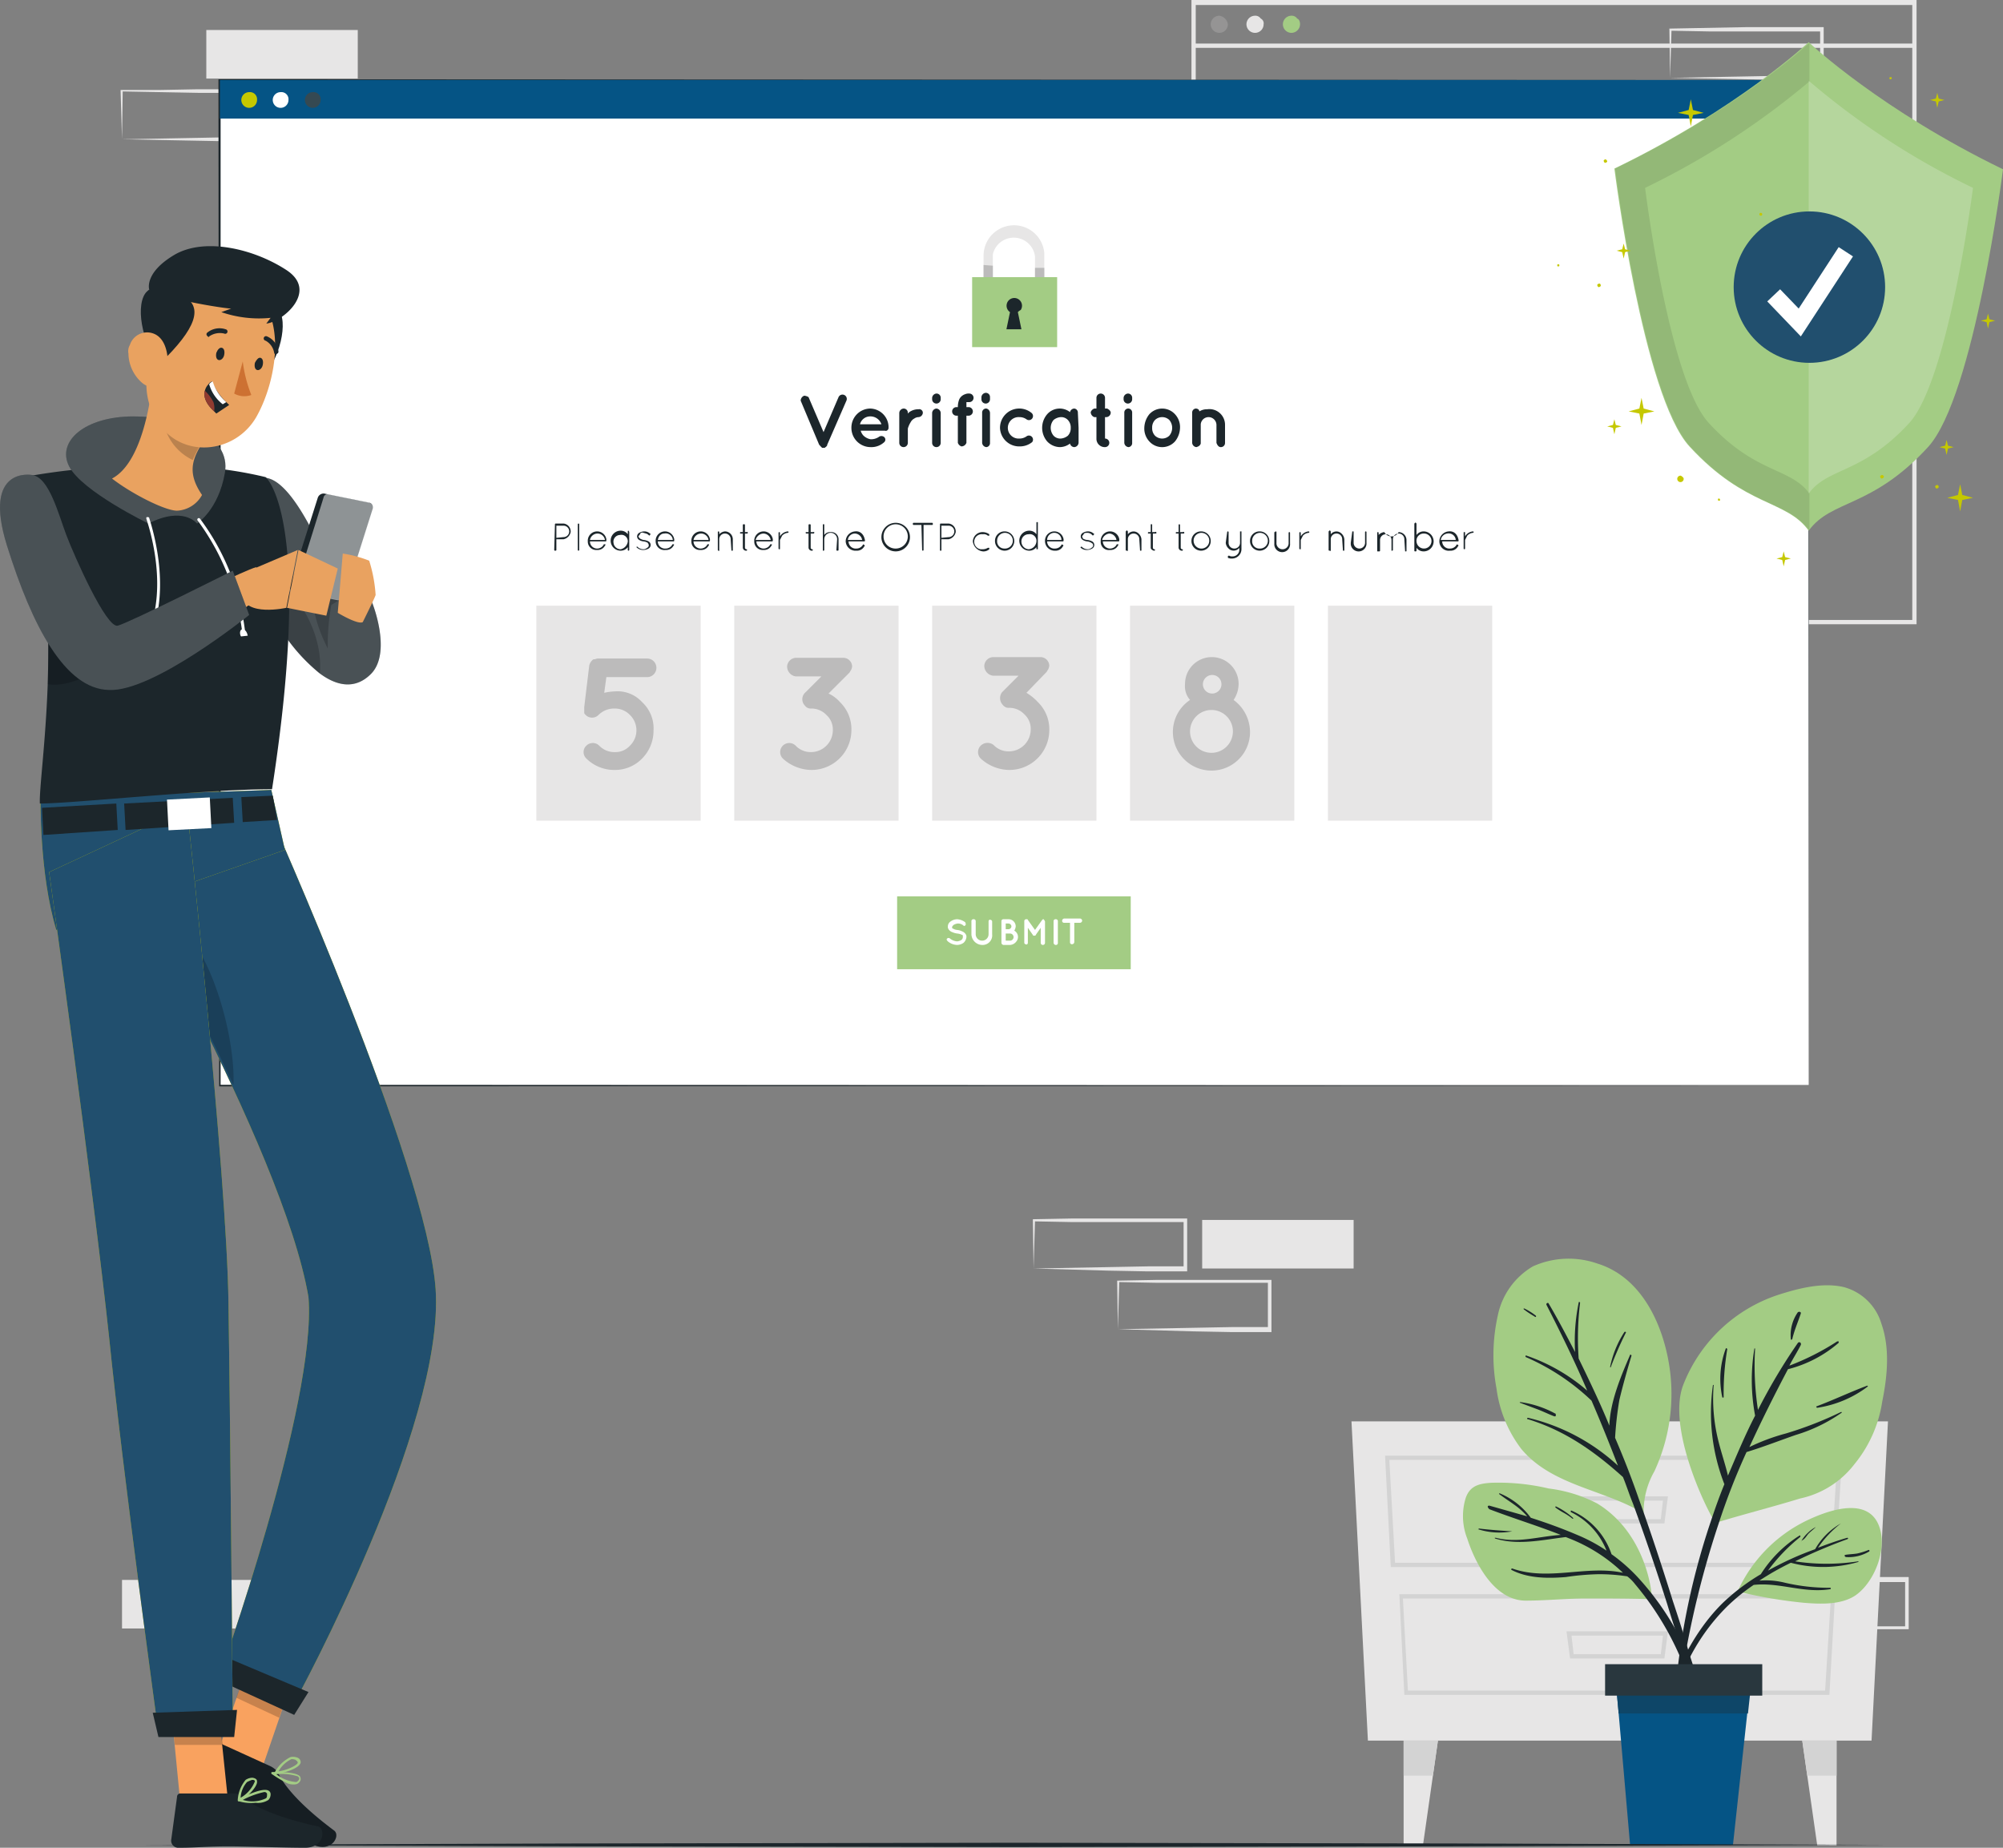 <svg id="Layer_1" data-name="Layer 1" xmlns="http://www.w3.org/2000/svg" viewBox="0 0 280.38 258.7"><rect x="0" y="0" width="280.38" height="258.7" fill="#808080" stroke="none"/><rect id="Rectangle_7901" data-name="Rectangle 7901" x="233.78" y="212.7" width="21.2" height="6.8" style="fill:#e7e6e6"/><rect id="Rectangle_7902" data-name="Rectangle 7902" x="104.78" y="103.7" width="21.2" height="6.8" style="fill:#e7e6e6"/><path id="Path_2057" data-name="Path 2057" d="M247.8,307.1l10.7-.2,5.3-.1h5.3l-.3.3v-6.8l.3.3H258.5l-5.3-.1-5.3-.1.1-.1Zm0,0-.1-6.8v-.2h.1l5.3-.1,5.3-.1h10.9v7.3h-5.6l-5.3-.1Z" transform="translate(-2.12 -79.1)" style="fill:#e7e6e6"/><path id="Path_2058" data-name="Path 2058" d="M146.8,256.7l10.7-.2,5.3-.1h5.3l-.3.3v-6.8l.3.3H152.2l-5.3-.1.1-.1Zm0,0-.1-6.8v-.1h.1l5.3-.1h16.2v7.4h-5.7l-5.3-.1Z" transform="translate(-2.12 -79.1)" style="fill:#e7e6e6"/><path id="Path_2059" data-name="Path 2059" d="M158.6,265.2l10.7-.2,5.3-.1h5.3l-.3.3v-6.8l.3.3H164l-5.3-.1.1-.1Zm0,0-.1-6.7v-.1h.1l5.3-.1h16.2v7.3h-5.7l-5.3-.1Z" transform="translate(-2.12 -79.1)" style="fill:#e7e6e6"/><rect id="Rectangle_7903" data-name="Rectangle 7903" x="168.28" y="170.8" width="21.2" height="6.8" style="fill:#e7e6e6"/><rect id="Rectangle_7904" data-name="Rectangle 7904" x="17.08" y="221.2" width="21.2" height="6.8" style="fill:#e7e6e6"/><rect id="Rectangle_7905" data-name="Rectangle 7905" x="28.88" y="4.2" width="21.2" height="6.8" style="fill:#e7e6e6"/><path id="Path_2060" data-name="Path 2060" d="M19.2,98.6l10.7-.2,5.3-.1h5.3l-.3.3V91.8l.3.3H29.9L24.5,92l-5.3-.1.1-.2Zm0,0L19,91.8v-.1h5.4l5.3-.1H40.6v7.3H35l-5.3-.1Z" transform="translate(-2.12 -79.1)" style="fill:#e7e6e6"/><path id="Path_2061" data-name="Path 2061" d="M235.9,90l10.7-.2,5.3-.1h5.3l-.3.3V83.2l.3.3H241.3l-5.3-.1.1-.1Zm0,0-.1-6.8v-.1h.1l5.3-.1,5.3-.1h10.9v7.4h-5.6l-5.3-.1Z" transform="translate(-2.12 -79.1)" style="fill:#e7e6e6"/><path id="Path_2062" data-name="Path 2062" d="M193.6,322.8h70.5l2.3-44.7H191.3Z" transform="translate(-2.12 -79.1)" style="fill:#e7e6e6"/><path id="Path_2063" data-name="Path 2063" d="M259,298.5H196.8l-.8-15.6h64Zm-61.6-.6h61l.9-14.4H196.6Z" transform="translate(-2.12 -79.1)" style="fill:#d3d3d3"/><path id="Path_2064" data-name="Path 2064" d="M258.2,316.4H198.7l-.7-14.1h61Zm-59-.6h58.4l.8-12.9H198.5Z" transform="translate(-2.12 -79.1)" style="fill:#d3d3d3"/><path id="Path_2065" data-name="Path 2065" d="M235.1,292.4H221.9l-.5-3.8h14.2Zm-12.7-.6h12.2l.3-2.6H222.1Z" transform="translate(-2.12 -79.1)" style="fill:#d3d3d3"/><path id="Path_2066" data-name="Path 2066" d="M235.1,311.3H221.9l-.5-3.8h14.2Zm-12.7-.6h12.2l.3-2.6H222.1Z" transform="translate(-2.12 -79.1)" style="fill:#d3d3d3"/><path id="Path_2067" data-name="Path 2067" d="M203.4,322.8l-.7,4.9-1.4,9.8h-2.7V322.8Z" transform="translate(-2.12 -79.1)" style="fill:#e7e6e6"/><path id="Path_2068" data-name="Path 2068" d="M203.4,322.8l-.7,4.9h-4.1v-4.9Z" transform="translate(-2.12 -79.1)" style="fill:#d3d3d3"/><path id="Path_2069" data-name="Path 2069" d="M254.4,322.8l.7,4.9,1.4,9.8h2.7V322.8Z" transform="translate(-2.12 -79.1)" style="fill:#e7e6e6"/><path id="Path_2070" data-name="Path 2070" d="M254.4,322.8l.7,4.9h4.1v-4.9Z" transform="translate(-2.12 -79.1)" style="fill:#d3d3d3"/><path id="Path_2071" data-name="Path 2071" d="M270.4,166.5H168.9V79.1H270.4Zm-100.9-.6H269.8V79.8H169.5Z" transform="translate(-2.12 -79.1)" style="fill:#e7e6e6"/><path id="Path_2072" data-name="Path 2072" d="M174,82.5a1.2,1.2,0,1,1-1.2-1.2,1.41,1.41,0,0,1,1.2,1.2Z" transform="translate(-2.12 -79.1)" style="fill:#959494"/><path id="Path_2073" data-name="Path 2073" d="M179,82.5a1.2,1.2,0,1,1-1.2-1.2.91.91,0,0,1,.8.4A.74.74,0,0,1,179,82.5Z" transform="translate(-2.12 -79.1)" style="fill:#e7e6e6"/><path id="Path_2074" data-name="Path 2074" d="M184.1,82.5a1.22,1.22,0,0,1-1.2,1.2,1.2,1.2,0,0,1,0-2.4.91.91,0,0,1,.8.4C184,81.8,184.1,82.2,184.1,82.5Z" transform="translate(-2.12 -79.1)" style="fill:#a3cc84"/><rect id="Rectangle_7906" data-name="Rectangle 7906" x="167.08" y="6.1" width="100.9" height="0.6" style="fill:#e7e6e6"/><path id="Path_2075" data-name="Path 2075" d="M235.8,270.4a25.74,25.74,0,0,1-2.1,14.7,11.29,11.29,0,0,0-1.5,5.7c.2.1-.5.1-.5-.1-5.4-3.1-12.4-3.7-16.6-8.7a17.74,17.74,0,0,1-3.5-8.5,25.54,25.54,0,0,1,.2-10.3,10.36,10.36,0,0,1,4.9-6.8,12.18,12.18,0,0,1,9-.4C231.9,257.9,234.9,264.5,235.8,270.4Z" transform="translate(-2.12 -79.1)" style="fill:#a3cc84"/><path id="Path_2076" data-name="Path 2076" d="M238.6,310.7c-.7-2.5-1.5-5-2.3-7.4-1.5-4.8-3.1-9.7-4.8-14.4-1-2.9-2.1-5.7-3.3-8.5a47.76,47.76,0,0,1,.6-5.3c.5-2.1,1.1-4.2,1.7-6.2,0-.1-.2-.2-.2-.1-1.2,2.8-2.8,6.5-2.9,9.9-1.3-3.2-2.8-6.3-4.3-9.4a40.69,40.69,0,0,1,.2-7.8c0-.1-.2-.2-.2,0a26.77,26.77,0,0,0-.5,6.9c-1.2-2.3-2.4-4.6-3.7-6.8-.1-.2-.4,0-.3.2,2,3.9,4,8,5.7,12a25.85,25.85,0,0,0-8.5-4.9c-.1-.1-.2.1-.1.2a31.4,31.4,0,0,1,9.2,6.1c1.3,3,2.5,6,3.7,9.1a28.07,28.07,0,0,0-12.6-6.7c-.1,0-.2.2,0,.2,5.2,1.6,9.3,4.5,13.3,8.1.5,1.2.9,2.5,1.4,3.7q2.55,7,4.8,14.1c.7,2.3,1.4,4.5,2.2,6.8s1.4,5,2.4,7.4c.1.2.5.2.4-.1a52.78,52.78,0,0,0-1.9-7.1Z" transform="translate(-2.12 -79.1)" style="fill:#1c262b"/><path id="Path_2077" data-name="Path 2077" d="M229.5,265.6a14.08,14.08,0,0,0-2,4.9s.1.1.1,0a50,50,0,0,1,2.1-4.8C229.8,265.6,229.6,265.5,229.5,265.6Z" transform="translate(-2.12 -79.1)" style="fill:#1c262b"/><path id="Path_2078" data-name="Path 2078" d="M219.8,277a14.12,14.12,0,0,0-4.9-1.6s-.1.1,0,.1l2.4.9c.8.3,1.6.7,2.4,1,.1,0,.2,0,.2-.1h0c0-.2,0-.3-.1-.3Z" transform="translate(-2.12 -79.1)" style="fill:#1c262b"/><path id="Path_2079" data-name="Path 2079" d="M217.1,263.3a8.64,8.64,0,0,0-1.6-1h-.1v.1a13,13,0,0,0,1.5,1C217.1,263.6,217.2,263.4,217.1,263.3Z" transform="translate(-2.12 -79.1)" style="fill:#1c262b"/><path id="Path_2080" data-name="Path 2080" d="M254.1,288.9c-3.9,1.2-7.9,2.2-11.8,3.4-.3.1-7-12.6-4.6-19.2A21.47,21.47,0,0,1,251,260.4c2.8-.9,6.2-1.8,9.2-1.1a7.52,7.52,0,0,1,5.3,5.2c1.2,3.4.8,7.4.1,10.8a18,18,0,0,1-3.9,8.8A13,13,0,0,1,254.1,288.9Z" transform="translate(-2.12 -79.1)" style="fill:#a3cc84"/><path id="Path_2081" data-name="Path 2081" d="M259.8,276.8a51.2,51.2,0,0,1-7.7,3,28.2,28.2,0,0,0-5.1,1.9c1.7-3.7,3.5-7.3,5.4-10.9a17.29,17.29,0,0,0,7.1-3.7v-.2h-.2a35.18,35.18,0,0,1-6.7,3.4c.5-1,1.1-1.9,1.6-2.9.1-.3-.2-.5-.4-.3a80.36,80.36,0,0,0-5.6,9.4,41,41,0,0,1-.4-8.6h-.1a27,27,0,0,0,.1,9.4c-1.4,2.7-2.6,5.6-3.8,8.4-.4-1.7-1-3.4-1.4-5.1a24.21,24.21,0,0,1-.6-7.6h-.1a27.44,27.44,0,0,0,1.6,13.9c-.7,1.7-1.3,3.4-1.9,5.2a101.49,101.49,0,0,0-5.2,27.2.2.2,0,0,0,.4,0h0a130.57,130.57,0,0,1,5.9-26.9,94,94,0,0,1,3.9-10c2.3-.7,4.6-1.6,6.9-2.4a22.3,22.3,0,0,0,6.4-3.1s.1-.1,0-.1Z" transform="translate(-2.12 -79.1)" style="fill:#1c262b"/><path id="Path_2082" data-name="Path 2082" d="M263.5,273.1c-2.4.9-4.7,2-7.1,2.9-.1,0,0,.2.1.2a15.48,15.48,0,0,0,7.1-3l-.1-.1Z" transform="translate(-2.12 -79.1)" style="fill:#1c262b"/><path id="Path_2083" data-name="Path 2083" d="M243.9,268c0-.1-.2-.2-.2-.1a12.13,12.13,0,0,0-.5,6.8c0,.1.2.1.2,0A37.1,37.1,0,0,1,243.9,268Z" transform="translate(-2.12 -79.1)" style="fill:#1c262b"/><path id="Path_2084" data-name="Path 2084" d="M253.8,262.8a5.61,5.61,0,0,0-1,3.8c0,.1.1.1.2,0,.3-1.3.8-2.4,1.2-3.6,0-.1,0-.2-.1-.2h0c-.1-.1-.2,0-.3,0Z" transform="translate(-2.12 -79.1)" style="fill:#1c262b"/><path id="Path_2085" data-name="Path 2085" d="M207.5,294.5c1.2,3.7,3.9,8.7,8.2,8.7,2.8,0,5.6-.3,8.5-.3s6,0,9.1.1c.2,0-.4-9-7.6-13.4a20,20,0,0,0-6.8-2.1,30.63,30.63,0,0,0-8-.8c-1.7.1-3,.4-3.6,2.1A8.57,8.57,0,0,0,207.5,294.5Z" transform="translate(-2.12 -79.1)" style="fill:#a3cc84"/><path id="Path_2086" data-name="Path 2086" d="M210.6,289.9l5.3,1.5a10,10,0,0,0-1.5-1.4c-.8-.6-1.6-1.1-2.4-1.7-.1,0,0-.2.1-.1a10.21,10.21,0,0,1,4.3,3.4c2.2.7,4.4,1.5,6.5,2.4a23.21,23.21,0,0,1,4.1,2.2,10.1,10.1,0,0,0-5-5.4v-.2h.1a10.2,10.2,0,0,1,5.6,6.1,24.07,24.07,0,0,1,4.1,3.7c4.8,5.4,8.6,12.7,8.6,20.1a.15.15,0,0,1-.3,0,41.17,41.17,0,0,0-9.1-19.6,5.73,5.73,0,0,0-1.1-1.1,26,26,0,0,0-4-.3,35.7,35.7,0,0,0-4.6.4c-2.5.2-5.3.2-7.6-1-.1-.1,0-.2.1-.2,5.1,1.8,10.4-.5,15.5.6a22.89,22.89,0,0,0-7.5-4.8l-.5-.2c-3.3.4-6.7,1.2-9.9.2,0,0-.1-.1,0-.1h.1c3.1.8,6-.2,9.1-.4-3.3-1.3-6.6-2.3-10-3.6C210.3,290.1,210.3,289.9,210.6,289.9Z" transform="translate(-2.12 -79.1)" style="fill:#1c262b"/><path id="Path_2087" data-name="Path 2087" d="M209.1,293.1c1.6.2,3.2.3,4.7.4h0a9.81,9.81,0,0,1-4.8-.3c.1.1.1,0,.1-.1Z" transform="translate(-2.12 -79.1)" style="fill:#1c262b"/><path id="Path_2088" data-name="Path 2088" d="M219.9,290a10,10,0,0,1,2.4,1.6c.1.1,0,.2-.1.1a8.34,8.34,0,0,0-1.2-.8,10.54,10.54,0,0,1-1.1-.7c-.1-.1-.1-.1,0-.2Z" transform="translate(-2.12 -79.1)" style="fill:#1c262b"/><path id="Path_2089" data-name="Path 2089" d="M245.4,301.8c-.1.1.1.2.2.1h0l.1.1a66.13,66.13,0,0,0,8.9,1.5c2.4.2,5.2.3,7.2-1,2.8-1.9,4.7-6.9,3.2-10.1-1.8-3.8-7.3-1.7-10-.4A20.32,20.32,0,0,0,245.4,301.8Z" transform="translate(-2.12 -79.1)" style="fill:#a3cc84"/><path id="Path_2090" data-name="Path 2090" d="M243.3,303.5a29.49,29.49,0,0,1,5.3-4,17.39,17.39,0,0,1,5.4-5.4c.1-.1.2.1.1.2a25.06,25.06,0,0,0-4.5,4.7,43.28,43.28,0,0,1,6.6-3,9.57,9.57,0,0,1,3.6-3.6h0a14.84,14.84,0,0,0-3.2,3.4c1.3-.5,2.7-1,4.1-1.4.1,0,.2.1,0,.2a76,76,0,0,0-7.3,3.1,28.85,28.85,0,0,0,8.8,0c.1,0,.1.1,0,.1a17.65,17.65,0,0,1-9.4.1,38.27,38.27,0,0,0-4.4,2.5,11,11,0,0,1,3.6.3,27,27,0,0,0,6.3.7.1.1,0,0,1,.1.1h0a.1.1,0,0,1-.1.1h0c-3.7.6-7.1-1-10.7-.6a27.16,27.16,0,0,0-3.8,3.1,28.28,28.28,0,0,0-5.5,7.8c-1.5,3.1-2.4,6.4-3.6,9.6a.1.1,0,0,1-.2,0h0C235.5,315,238.7,308,243.3,303.5Z" transform="translate(-2.12 -79.1)" style="fill:#1c262b"/><path id="Path_2091" data-name="Path 2091" d="M254.3,294.8a4.81,4.81,0,0,1,.9-1.1,4.44,4.44,0,0,1,1.1-.8h0c-.3.3-.7.6-1,.9s-.5.8-1,1C254.4,295,254.3,294.9,254.3,294.8Z" transform="translate(-2.12 -79.1)" style="fill:#1c262b"/><path id="Path_2092" data-name="Path 2092" d="M260.4,296.8c.5-.1,1.1-.1,1.7-.2a9.83,9.83,0,0,0,1.6-.5.1.1,0,0,1,.1.1v.1a5.59,5.59,0,0,1-3.3.8c-.2-.1-.2-.2-.1-.3h0c-.1.1-.1,0,0,0Z" transform="translate(-2.12 -79.1)" style="fill:#1c262b"/><path id="Path_2093" data-name="Path 2093" d="M228.2,313.5l.5,5.5,1.6,18.4h14.4l2-18.4.6-5.5Z" transform="translate(-2.12 -79.1)" style="fill:#055485"/><path id="Path_2094" data-name="Path 2094" d="M228.2,313.5l.5,5.5h18.1l.6-5.5Z" transform="translate(-2.12 -79.1)" style="fill:#0e4668"/><rect id="Rectangle_7907" data-name="Rectangle 7907" x="224.68" y="233" width="22" height="4.4" style="fill:#29373e"/><path id="Path_2095" data-name="Path 2095" d="M21.7,337.4l30.6-.1,30.6-.1,61.2-.1,61.2.1,30.6.1,30.6.1-30.6.1-30.6.1-61.2.1-61.2-.1-30.6-.1Z" transform="translate(-2.12 -79.1)" style="fill:#1c262b"/><rect id="Rectangle_7908" data-name="Rectangle 7908" x="30.78" y="11.2" width="222.4" height="140.7" style="fill:#fff"/><path id="Path_2096" data-name="Path 2096" d="M255.3,231.1l-222.4.1h-.1v-.1L32.7,90.3v-.1h.1l222.4.1h.1V231.1Zm0,0-.1-140.7.1.1H32.9l.1-.1V231.1l-.1-.1Z" transform="translate(-2.12 -79.1)" style="fill:#1c262b"/><rect id="Rectangle_7909" data-name="Rectangle 7909" x="30.78" y="11.2" width="222.4" height="5.4" style="fill:#055485"/><path id="Path_2097" data-name="Path 2097" d="M38.1,93.1A1.1,1.1,0,1,1,37,92a1,1,0,0,1,1.1,1.1Z" transform="translate(-2.12 -79.1)" style="fill:#c5c800"/><path id="Path_2098" data-name="Path 2098" d="M42.5,93.1A1.1,1.1,0,1,1,41.4,92a1,1,0,0,1,1.1,1.1Z" transform="translate(-2.12 -79.1)" style="fill:#fff"/><path id="Path_2099" data-name="Path 2099" d="M47,93.1A1.1,1.1,0,1,1,45.9,92,1,1,0,0,1,47,93.1Z" transform="translate(-2.12 -79.1)" style="fill:#354952"/><rect id="Rectangle_7910" data-name="Rectangle 7910" x="75.08" y="84.8" width="23" height="30.1" style="fill:#e7e6e6"/><rect id="Rectangle_7911" data-name="Rectangle 7911" x="102.78" y="84.8" width="23" height="30.1" style="fill:#e7e6e6"/><rect id="Rectangle_7912" data-name="Rectangle 7912" x="130.48" y="84.8" width="23" height="30.1" style="fill:#e7e6e6"/><rect id="Rectangle_7913" data-name="Rectangle 7913" x="158.18" y="84.8" width="23" height="30.1" style="fill:#e7e6e6"/><rect id="Rectangle_7914" data-name="Rectangle 7914" x="185.88" y="84.8" width="23" height="30.1" style="fill:#e7e6e6"/><path id="Path_2100" data-name="Path 2100" d="M92,177.4a5,5,0,0,1,1.6,4,5.52,5.52,0,0,1-1.6,3.9,5.28,5.28,0,0,1-3.9,1.6h0a5.52,5.52,0,0,1-3.9-1.6,1.24,1.24,0,0,1-.1-1.7l.1-.1a1.27,1.27,0,0,1,1.8,0h0a2.94,2.94,0,0,0,2.2.9,2.72,2.72,0,0,0,2.1-.9,3,3,0,0,0,0-4.3,2.94,2.94,0,0,0-2.2-.9,3.1,3.1,0,0,0-2.2.9,1.27,1.27,0,0,1-1.8,0h0c-.1-.1-.2-.2-.2-.3v-.8l.7-5.8a1.46,1.46,0,0,1,.6-.9h.2a1.27,1.27,0,0,1,.6-.1h6.6a1.3,1.3,0,0,1,.2,2.6H87l-.3,2.2a7.72,7.72,0,0,1,1.5-.2,4.64,4.64,0,0,1,3.8,1.5Z" transform="translate(-2.12 -79.1)" style="fill:#bcbbbb"/><path id="Path_2101" data-name="Path 2101" d="M119.7,177.4a5.28,5.28,0,0,1,1.6,3.9,5.59,5.59,0,0,1-5.6,5.6,6,6,0,0,1-4-1.6,1.27,1.27,0,1,1,1.8-1.8,2.88,2.88,0,0,0,2.1.9,3.07,3.07,0,0,0,3.1-3.1,2.72,2.72,0,0,0-.9-2.1,2.88,2.88,0,0,0-2.1-.9,1,1,0,0,1-.9-.4h0a1.27,1.27,0,0,1,0-1.8h0l2.3-2.3h-3.6a1.4,1.4,0,0,1-1.2-1.4,1.29,1.29,0,0,1,1.2-1.2h6.6a1.24,1.24,0,0,1,1.3,1.2h0a1.42,1.42,0,0,1-.2.6c-.1.1-.1.2-.2.3l-2.9,2.9a4.81,4.81,0,0,1,1.6,1.2Z" transform="translate(-2.12 -79.1)" style="fill:#bcbbbb"/><path id="Path_2102" data-name="Path 2102" d="M147.4,177.4a5.28,5.28,0,0,1,1.6,3.9,5.59,5.59,0,0,1-5.6,5.6,6,6,0,0,1-4-1.6,1.27,1.27,0,0,1,0-1.8,1.37,1.37,0,0,1,1.8-.1h0a2.88,2.88,0,0,0,2.1.9,3.07,3.07,0,0,0,3.1-3.1,2.72,2.72,0,0,0-.9-2.1,2.88,2.88,0,0,0-2.1-.9,1,1,0,0,1-.9-.4h0a1.37,1.37,0,0,1-.1-1.8h0l2.3-2.3h-3.6a1.4,1.4,0,0,1-1.2-1.4,1.29,1.29,0,0,1,1.2-1.2h6.6a1.24,1.24,0,0,1,1.3,1.2h0a1.42,1.42,0,0,1-.2.6c-.1.1-.1.2-.2.3l-2.8,2.9A7,7,0,0,1,147.4,177.4Z" transform="translate(-2.12 -79.1)" style="fill:#bcbbbb"/><path id="Path_2103" data-name="Path 2103" d="M177.1,181.6a5.4,5.4,0,1,1-8.4-4.5,2.93,2.93,0,0,1-.7-2.2,3.75,3.75,0,1,1,7.5-.1v.1a4.1,4.1,0,0,1-.7,2.2A5.59,5.59,0,0,1,177.1,181.6Zm-2.4,0a3,3,0,1,0-3.1,2.9h.2a3,3,0,0,0,2.9-2.9Zm-4.2-6.7a1.3,1.3,0,1,0,1.3-1.3h0a1.32,1.32,0,0,0-1.3,1.3Z" transform="translate(-2.12 -79.1)" style="fill:#bcbbbb"/><rect id="Rectangle_7915" data-name="Rectangle 7915" x="125.58" y="125.5" width="32.7" height="10.2" style="fill:#a3cc84"/><path id="Path_2104" data-name="Path 2104" d="M134.7,210.5a.3.3,0,0,1,.4,0h0a1.78,1.78,0,0,0,1,.4,1.42,1.42,0,0,0,.6-.2.52.52,0,0,0,.2-.4v-.2a.1.1,0,0,0-.1-.1,1.85,1.85,0,0,0-.7-.2h0a2.54,2.54,0,0,1-.7-.2,1,1,0,0,1-.5-.4.6.6,0,0,1-.1-.4.84.84,0,0,1,.4-.7,1.61,1.61,0,0,1,.9-.3,2.1,2.1,0,0,1,1.1.4c.1.1.1.2.1.4h0c-.1.1-.2.2-.3.1h0a1.14,1.14,0,0,0-.8-.3,1.42,1.42,0,0,0-.6.2c-.1.1-.2.2-.2.3v.1a.1.1,0,0,0,.1.1,1.42,1.42,0,0,0,.6.2h0a1.85,1.85,0,0,1,.7.2,1,1,0,0,1,.5.4.6.6,0,0,1,.1.4,1.23,1.23,0,0,1-.4.8,1.61,1.61,0,0,1-.9.3,2.11,2.11,0,0,1-1.3-.5C134.6,210.7,134.6,210.6,134.7,210.5Z" transform="translate(-2.12 -79.1)" style="fill:#fff"/><path id="Path_2105" data-name="Path 2105" d="M139.6,211.4a1.54,1.54,0,0,1-1.5-1.5v-1.8a.27.27,0,0,1,.3-.3h0a.27.27,0,0,1,.3.3v1.8a.9.9,0,0,0,1.8,0v-1.8c0-.2.2-.3.3-.2a.22.22,0,0,1,.2.2v1.8a1.34,1.34,0,0,1-1.4,1.5Z" transform="translate(-2.12 -79.1)" style="fill:#fff"/><path id="Path_2106" data-name="Path 2106" d="M142.3,211.1v-3a.27.27,0,0,1,.3-.3h.7a1,1,0,0,1,1,1h0a1.42,1.42,0,0,1-.2.6,1,1,0,0,1,.3,1.5,1.19,1.19,0,0,1-.9.5h-.9a.32.32,0,0,1-.3-.3Zm.6-1.9h.4a.43.43,0,0,0,.4-.4h0a.43.43,0,0,0-.4-.4h-.4Zm0,1.6h.6a.5.5,0,0,0,0-1h-.6Z" transform="translate(-2.12 -79.1)" style="fill:#fff"/><path id="Path_2107" data-name="Path 2107" d="M148.4,208.1v3a.3.3,0,1,1-.6,0h0V209l-.7,1c0,.1-.1.1-.2.1h0c-.1,0-.2,0-.2-.1l-.7-1v2.1c0,.2-.2.3-.3.2a.22.22,0,0,1-.2-.2v-3a.27.27,0,0,1,.3-.3h0c.1,0,.2,0,.2.1l1,1.4,1-1.4c.1-.1.1-.1.2-.1h0a1.24,1.24,0,0,1,.2.3Z" transform="translate(-2.12 -79.1)" style="fill:#fff"/><path id="Path_2108" data-name="Path 2108" d="M149.6,208.1a.27.27,0,0,1,.3-.3h0a.27.27,0,0,1,.3.3v3a.27.27,0,0,1-.3.3.32.32,0,0,1-.3-.3h0v-3Z" transform="translate(-2.12 -79.1)" style="fill:#fff"/><path id="Path_2109" data-name="Path 2109" d="M153.3,208.3h-.8V211a.32.32,0,0,1-.3.3h0a.27.27,0,0,1-.3-.3h0v-2.7h-.8a.27.27,0,0,1-.3-.3.32.32,0,0,1,.3-.3h2.2a.32.32,0,0,1,.3.3h0a.32.32,0,0,1-.3.3Z" transform="translate(-2.12 -79.1)" style="fill:#fff"/><path id="Path_2110" data-name="Path 2110" d="M148.3,115v4.6H147V115a3,3,0,0,0-5.9-.3v5h-1.3V115a4.26,4.26,0,0,1,8.5-.5h0v.5Z" transform="translate(-2.12 -79.1)" style="fill:#e7e6e6"/><path id="Path_2111" data-name="Path 2111" d="M139.8,116.2l1.3.1v3.4h-1.3Z" transform="translate(-2.12 -79.1)" style="fill:#bcbbbb"/><path id="Path_2112" data-name="Path 2112" d="M148.3,116.6v3.1H147v-3.1Z" transform="translate(-2.12 -79.1)" style="fill:#bcbbbb"/><rect id="Rectangle_7916" data-name="Rectangle 7916" x="136.08" y="38.8" width="11.9" height="9.8" style="fill:#a3cc84"/><path id="Path_2113" data-name="Path 2113" d="M144.6,122.8l.5,2.4H143l.5-2.4a1.08,1.08,0,1,1,1.5-.3h0a1.38,1.38,0,0,0-.4.3Z" transform="translate(-2.12 -79.1)" style="fill:#1c262b"/><path id="Path_2114" data-name="Path 2114" d="M79.8,152.5a.1.1,0,0,1,.1-.1H81a1.11,1.11,0,0,1,1,1.2,1.28,1.28,0,0,1-1,1H80v1.5c0,.1-.1.1-.2.1a.1.1,0,0,1-.1-.1Zm1.2,1.8a.8.8,0,1,0,0-1.6H80v1.7Z" transform="translate(-2.12 -79.1)" style="fill:#1c262b"/><path id="Path_2115" data-name="Path 2115" d="M83,152.5a.1.1,0,0,1,.2,0h0v3.6a.1.1,0,0,1-.2,0Z" transform="translate(-2.12 -79.1)" style="fill:#1c262b"/><path id="Path_2116" data-name="Path 2116" d="M84.4,154.9a1.31,1.31,0,0,1,2.6-.3v.2h0a.1.1,0,0,1-.1.1H84.7a1,1,0,0,0,1,1,1.05,1.05,0,0,0,.9-.5c0-.1.1-.1.2-.1h0c.1,0,.1.1,0,.2a1.15,1.15,0,0,1-1.1.6,1.18,1.18,0,0,1-1.3-1.2Zm.3-.2h2.1a1.06,1.06,0,0,0-1-.9,1.09,1.09,0,0,0-1.1.9Z" transform="translate(-2.12 -79.1)" style="fill:#1c262b"/><path id="Path_2117" data-name="Path 2117" d="M90.2,153.7v2.4a.1.1,0,0,1-.2,0v-.4a1.23,1.23,0,0,1-1,.5,1.4,1.4,0,1,1,0-2.8,1.23,1.23,0,0,1,1,.5v-.4a.1.1,0,0,1,.1-.1.37.37,0,0,1,.1.3Zm-.2,1.2a.9.9,0,0,0-1.1-.9.94.94,0,0,0-.9,1.1,1,1,0,0,0,1,.9,1.27,1.27,0,0,0,1-1.1Z" transform="translate(-2.12 -79.1)" style="fill:#1c262b"/><path id="Path_2118" data-name="Path 2118" d="M91.2,155.7c.1-.1.1-.1.2,0h0a1.14,1.14,0,0,0,.8.3.76.76,0,0,0,.5-.2.37.37,0,0,0,.2-.5c0-.1-.1-.1-.1-.2a1.42,1.42,0,0,0-.6-.2h0a1.42,1.42,0,0,1-.6-.2.57.57,0,0,1,0-1,1.45,1.45,0,0,1,.7-.2,1.14,1.14,0,0,1,.8.3c.1,0,.1.1,0,.2h0c0,.1-.1.1-.2,0h0c-.2-.2-.4-.2-.7-.3s-.4,0-.5.2-.2.2-.2.3.1.2.2.3a1.69,1.69,0,0,0,.5.2h0a1.85,1.85,0,0,1,.7.2.57.57,0,0,1,0,1,1.45,1.45,0,0,1-.7.2,1.28,1.28,0,0,1-1-.4Z" transform="translate(-2.12 -79.1)" style="fill:#1c262b"/><path id="Path_2119" data-name="Path 2119" d="M93.9,154.9a1.31,1.31,0,0,1,2.6-.3v.2h0a.1.1,0,0,1-.1.1H94.2a1,1,0,0,0,1.1,1,1.05,1.05,0,0,0,.9-.5c0-.1.1-.1.2-.1h0c.1,0,.1.1,0,.2a1.15,1.15,0,0,1-1.1.6,1.22,1.22,0,0,1-1.4-1.2Zm.3-.2h2.1a1,1,0,0,0-1.2-.9c-.5,0-.8.4-.9.9Z" transform="translate(-2.12 -79.1)" style="fill:#1c262b"/><path id="Path_2120" data-name="Path 2120" d="M98.9,154.9a1.31,1.31,0,0,1,2.6-.3v.2h0a.1.1,0,0,1-.1.1H99.2a1,1,0,0,0,1,1,1.05,1.05,0,0,0,.9-.5c0-.1.1-.1.2-.1h0c.1,0,.1.1,0,.2a1.15,1.15,0,0,1-1.1.6,1.18,1.18,0,0,1-1.3-1.2Zm.3-.2h2.1a1.06,1.06,0,0,0-1-.9,1.09,1.09,0,0,0-1.1.9Z" transform="translate(-2.12 -79.1)" style="fill:#1c262b"/><path id="Path_2121" data-name="Path 2121" d="M104.4,154.6a.79.79,0,0,0-.8-.8h0a.79.79,0,0,0-.8.8v1.6s-.1.1-.1,0h0a.1.1,0,0,1-.1-.1h0v-2.5a.1.1,0,0,1,.2,0h0v.3a1.23,1.23,0,0,1,.8-.4,1.11,1.11,0,0,1,1.1,1.1h0v1.5c0,.1,0,.1-.1.1s-.1,0-.1-.1h0Z" transform="translate(-2.12 -79.1)" style="fill:#1c262b"/><path id="Path_2122" data-name="Path 2122" d="M106.8,153.7a.1.1,0,0,1-.1.1h-.3v2a.22.22,0,0,0,.2.2.1.1,0,1,1,0,.2.46.46,0,0,1-.5-.4h0v-2h-.3a.1.1,0,0,1,0-.2h.3v-1c0-.1.1-.1.2-.1a.1.1,0,0,1,.1.1v1h.3c0-.1.1,0,.1.1Z" transform="translate(-2.12 -79.1)" style="fill:#1c262b"/><path id="Path_2123" data-name="Path 2123" d="M107.7,154.9a1.31,1.31,0,0,1,2.6-.3v.2h0a.1.1,0,0,1-.1.1H108a1,1,0,0,0,1,1,1.05,1.05,0,0,0,.9-.5c0-.1.1-.1.2-.1h0c.1,0,.1.1,0,.2a1.15,1.15,0,0,1-1.1.6A1.18,1.18,0,0,1,107.7,154.9Zm.2-.2H110a1.06,1.06,0,0,0-1-.9,1.17,1.17,0,0,0-1.1.9Z" transform="translate(-2.12 -79.1)" style="fill:#1c262b"/><path id="Path_2124" data-name="Path 2124" d="M111.1,153.7a.1.1,0,0,1,.1-.1h0a.1.1,0,0,1,.1.1h0v.5a1.44,1.44,0,0,1,1.1-.7.1.1,0,0,1,.1.1h0a.1.1,0,0,1-.1.1,1.23,1.23,0,0,0-.8.4l-.3.6h0v1.2c0,.1,0,.1-.1.1h0a.1.1,0,0,1-.1-.1h0Z" transform="translate(-2.12 -79.1)" style="fill:#1c262b"/><path id="Path_2125" data-name="Path 2125" d="M116.1,153.7a.1.1,0,0,1-.1.1h-.4v2a.22.22,0,0,0,.2.2.1.1,0,1,1,0,.2.46.46,0,0,1-.5-.4h0v-2H115a.1.1,0,0,1-.1-.1c0-.1,0-.1.1-.1h.3v-1c0-.1.1-.1.2-.1a.1.1,0,0,1,.1.1v1h.4c.1-.1.1,0,.1.1Z" transform="translate(-2.12 -79.1)" style="fill:#1c262b"/><path id="Path_2126" data-name="Path 2126" d="M119.3,154.6a.9.9,0,1,0-1.8,0v1.5h0a.1.1,0,0,1-.1.1h-.1v-3.6c0-.1,0-.1.1-.1s.1,0,.1.1h0V154a1,1,0,0,1,.9-.4,1,1,0,0,1,1.1,1v1.5c0,.1-.1.1-.2.1a.1.1,0,0,1-.1-.1Z" transform="translate(-2.12 -79.1)" style="fill:#1c262b"/><path id="Path_2127" data-name="Path 2127" d="M120.5,154.9a1.41,1.41,0,0,1,1.3-1.4c.8-.1,1.3.5,1.4,1.3h0a.1.1,0,0,1-.1.1h-2.2a1,1,0,0,0,1.1,1,1.05,1.05,0,0,0,.9-.5c0-.1.1-.1.2,0s.1.1,0,.2a1.15,1.15,0,0,1-1.1.6A1.38,1.38,0,0,1,120.5,154.9Zm.3-.2h2a1.06,1.06,0,0,0-1-.9,1,1,0,0,0-1,.9Z" transform="translate(-2.12 -79.1)" style="fill:#1c262b"/><path id="Path_2128" data-name="Path 2128" d="M127.4,152.3a2,2,0,1,1-1.9,2.1h0v-.1a2,2,0,0,1,1.9-2Zm0,3.6a1.7,1.7,0,1,0-1.6-1.8v.1a1.67,1.67,0,0,0,1.6,1.7Z" transform="translate(-2.12 -79.1)" style="fill:#1c262b"/><path id="Path_2129" data-name="Path 2129" d="M131.1,152.6H130c-.1,0-.1-.1-.1-.2h0a.1.1,0,0,1,.1-.1h2.6c.1,0,.1.1.1.2a.1.1,0,0,1-.1.1h-1.2v3.5a.1.1,0,0,1-.2,0Z" transform="translate(-2.12 -79.1)" style="fill:#1c262b"/><path id="Path_2130" data-name="Path 2130" d="M133.7,152.5a.1.1,0,0,1,.1-.1h1.1a1.11,1.11,0,0,1,1,1.2,1.28,1.28,0,0,1-1,1h-1v1.5c0,.1,0,.1-.1.1s-.1,0-.1-.1h0Zm1.2,1.8a.8.8,0,1,0,0-1.6h-1v1.7Z" transform="translate(-2.12 -79.1)" style="fill:#1c262b"/><path id="Path_2131" data-name="Path 2131" d="M138.3,154.9a1.35,1.35,0,0,1,1.4-1.3h0a1.61,1.61,0,0,1,.9.3v.2h-.2a.84.84,0,0,0-.7-.2,1.06,1.06,0,0,0-.3,2.1h.3a1.45,1.45,0,0,0,.7-.2h.2v.2h0a1.22,1.22,0,0,1-.9.3,1.59,1.59,0,0,1-1.4-1.4Z" transform="translate(-2.12 -79.1)" style="fill:#1c262b"/><path id="Path_2132" data-name="Path 2132" d="M142.7,153.5a1.35,1.35,0,1,1-1.3,1.4v-.1A1.32,1.32,0,0,1,142.7,153.5Zm0,2.4a1.1,1.1,0,1,0-1-1.2v.1a1,1,0,0,0,1,1.1Z" transform="translate(-2.12 -79.1)" style="fill:#1c262b"/><path id="Path_2133" data-name="Path 2133" d="M147.2,155.7a1.23,1.23,0,0,1-1,.5,1.4,1.4,0,1,1,0-2.8,1.23,1.23,0,0,1,1,.5v-1.6c0-.1,0-.1.1-.1s.1,0,.1.1h0v3.6c0,.1,0,.1-.1.1s-.1,0-.1-.1h0Zm0-.8h0a.93.93,0,0,0-1.1-1,1,1,0,0,0-1,1.1,1.08,1.08,0,0,0,1,1,1.18,1.18,0,0,0,1.1-1.1Z" transform="translate(-2.12 -79.1)" style="fill:#1c262b"/><path id="Path_2134" data-name="Path 2134" d="M148.4,154.9a1.31,1.31,0,0,1,2.6-.3v.2h0a.1.1,0,0,1-.1.1h-2.2a1,1,0,0,0,1.1,1,1.05,1.05,0,0,0,.9-.5c0-.1.1-.1.2,0h0c.1,0,.1.1,0,.2a1.15,1.15,0,0,1-1.1.6A1.35,1.35,0,0,1,148.4,154.9Zm.3-.2h2a1,1,0,0,0-2,0Z" transform="translate(-2.12 -79.1)" style="fill:#1c262b"/><path id="Path_2135" data-name="Path 2135" d="M153.4,155.7c.1-.1.1-.1.2,0h0a1.14,1.14,0,0,0,.8.3.76.76,0,0,0,.5-.2.37.37,0,0,0,.2-.5c0-.1-.1-.1-.2-.2a1.42,1.42,0,0,0-.6-.2h0a1.42,1.42,0,0,1-.6-.2.57.57,0,0,1,0-1,1.45,1.45,0,0,1,.7-.2,1.14,1.14,0,0,1,.8.3c.1,0,.1.1,0,.2s-.1.1-.2,0h0a.91.91,0,0,0-.7-.3c-.2,0-.4,0-.5.2s-.2.2-.2.3.1.2.1.3a1.42,1.42,0,0,0,.6.2h0a1.85,1.85,0,0,1,.7.2.57.57,0,0,1,0,1,1.45,1.45,0,0,1-.7.2,1.28,1.28,0,0,1-1-.4c.1.1.1,0,.1,0Z" transform="translate(-2.12 -79.1)" style="fill:#1c262b"/><path id="Path_2136" data-name="Path 2136" d="M156.2,154.9a1.31,1.31,0,0,1,2.6-.3v.2h0a.1.1,0,0,1-.1.1h-2.2a1,1,0,0,0,1,1,1.05,1.05,0,0,0,.9-.5c0-.1.1-.1.2-.1h0c.1,0,.1.1,0,.2a1.15,1.15,0,0,1-1.1.6A1.13,1.13,0,0,1,156.2,154.9Zm.2-.2h2a1.06,1.06,0,0,0-1-.9,1.16,1.16,0,0,0-1,.9Z" transform="translate(-2.12 -79.1)" style="fill:#1c262b"/><path id="Path_2137" data-name="Path 2137" d="M161.6,154.6a.79.79,0,0,0-.8-.8h0a.79.79,0,0,0-.8.8v1.6s-.1.1-.1,0h-.1a.1.1,0,0,1-.1-.1h0v-2.5c0-.1,0-.1.1-.2s.1,0,.2.1h0v.4a1,1,0,0,1,1.5-.1,1.23,1.23,0,0,1,.4.8v1.5c0,.1,0,.1-.1.1s-.1,0-.1-.1h0Z" transform="translate(-2.12 -79.1)" style="fill:#1c262b"/><path id="Path_2138" data-name="Path 2138" d="M164,153.7a.1.1,0,0,1-.1.1h-.4v2a.22.22,0,0,0,.2.2.1.1,0,1,1,0,.2c-.2,0-.5-.2-.5-.4v-2h-.3a.1.1,0,0,1,0-.2h.3v-1c0-.1,0-.1.1-.1s.1,0,.1.1h0v1h.4c.1-.1.2,0,.2.1Z" transform="translate(-2.12 -79.1)" style="fill:#1c262b"/><path id="Path_2139" data-name="Path 2139" d="M167.9,153.7a.1.1,0,0,1-.1.1h-.4v2a.22.22,0,0,0,.2.2.1.1,0,0,1,0,.2.46.46,0,0,1-.5-.4v-2h-.3a.1.1,0,0,1,0-.2h.3v-1a.1.1,0,0,1,.2,0h0v1h.4c.1-.1.2,0,.2.1Z" transform="translate(-2.12 -79.1)" style="fill:#1c262b"/><path id="Path_2140" data-name="Path 2140" d="M170.2,153.5a1.35,1.35,0,1,1-1.3,1.4v-.1A1.32,1.32,0,0,1,170.2,153.5Zm0,2.4a1.1,1.1,0,1,0-1-1.2v.1a1.1,1.1,0,0,0,1,1.1Z" transform="translate(-2.12 -79.1)" style="fill:#1c262b"/><path id="Path_2141" data-name="Path 2141" d="M173.9,153.6a.1.1,0,0,1,.1-.1h0a.1.1,0,0,1,.1.1h0v1.5a.79.79,0,0,0,.8.8h0a.79.79,0,0,0,.8-.8v-1.6h.2V156a1.32,1.32,0,0,1-1.3,1.3h0a1.27,1.27,0,0,1-.6-.1V157c0-.1.1-.1.2-.1a.6.6,0,0,0,.4.1.94.94,0,0,0,1-1v-.2a1,1,0,0,1-1.5.1,1.23,1.23,0,0,1-.4-.8Z" transform="translate(-2.12 -79.1)" style="fill:#1c262b"/><path id="Path_2142" data-name="Path 2142" d="M178.4,153.5a1.35,1.35,0,1,1-1.3,1.4h0v-.1A1.32,1.32,0,0,1,178.4,153.5Zm0,2.4a1.1,1.1,0,1,0-1-1.2v.1a1,1,0,0,0,1,1.1Z" transform="translate(-2.12 -79.1)" style="fill:#1c262b"/><path id="Path_2143" data-name="Path 2143" d="M180.6,153.6a.1.1,0,0,1,.2,0v1.5a.85.85,0,1,0,1.7.1h0v-1.5a.1.1,0,1,1,.2,0h0v1.5a1.1,1.1,0,1,1-2.2.2v-.1h0v-1.7Z" transform="translate(-2.12 -79.1)" style="fill:#1c262b"/><path id="Path_2144" data-name="Path 2144" d="M184,153.7a.1.1,0,0,1,.1-.1h0a.1.1,0,0,1,.1.1h0v.5a1.44,1.44,0,0,1,1.1-.7.1.1,0,1,1,0,.2h0a1.23,1.23,0,0,0-.8.4l-.3.6h0v1.2c0,.1,0,.1-.1.1h0a.1.1,0,0,1-.1-.1h0Z" transform="translate(-2.12 -79.1)" style="fill:#1c262b"/><path id="Path_2145" data-name="Path 2145" d="M190,154.6a.79.79,0,0,0-.8-.8h0a.79.79,0,0,0-.8.8v1.6s-.1.1-.1,0h-.1a.1.1,0,0,1-.1-.1h0v-2.5c0-.1,0-.1.1-.2s.1,0,.2.1h0v.4a1,1,0,0,1,1.5-.1,1.23,1.23,0,0,1,.4.8v1.5c0,.1,0,.1-.1.1s-.1,0-.1-.1h0Z" transform="translate(-2.12 -79.1)" style="fill:#1c262b"/><path id="Path_2146" data-name="Path 2146" d="M191.4,153.6c0-.1,0-.1.1-.1s.1,0,.1.1h0v1.5a.8.8,0,0,0,1.6,0h0v-1.5a.1.1,0,0,1,.2,0h0v1.5a1.1,1.1,0,0,1-2.2.2v-.2Z" transform="translate(-2.12 -79.1)" style="fill:#1c262b"/><path id="Path_2147" data-name="Path 2147" d="M198.7,154.6a.8.8,0,0,0-1.6,0v1.5a.1.1,0,0,1-.1.1h-.1v-1.5a.8.8,0,1,0-1.6,0v1.5a.1.1,0,0,1-.1.1H195c-.1,0-.1,0-.1-.1v-2.5a.1.1,0,0,1,.2,0v.3a1.23,1.23,0,0,1,.8-.4,1.13,1.13,0,0,0,2,0,1.11,1.11,0,0,1,1.1,1.1v1.5c0,.1,0,.1-.1.1h0c-.1,0-.1,0-.1-.1h0Z" transform="translate(-2.12 -79.1)" style="fill:#1c262b"/><path id="Path_2148" data-name="Path 2148" d="M200.1,154.9v-2.4c0-.1,0-.1.1-.2s.1,0,.2.1h0V154a1.23,1.23,0,0,1,1-.5,1.4,1.4,0,0,1,0,2.8h0a1.23,1.23,0,0,1-1-.5v.4c0,.1-.1.1-.2.1a.1.1,0,0,1-.1-.1Zm.3,0a1.05,1.05,0,1,0,1-1.1,1,1,0,0,0-1,1.1Z" transform="translate(-2.12 -79.1)" style="fill:#1c262b"/><path id="Path_2149" data-name="Path 2149" d="M203.6,154.9a1.41,1.41,0,0,1,1.3-1.4c.8-.1,1.3.5,1.4,1.3h0a.1.1,0,0,1-.1.1H204a1,1,0,0,0,1.1,1,1.05,1.05,0,0,0,.9-.5c0-.1.1-.1.2,0h0c.1,0,.1.1,0,.2a1.15,1.15,0,0,1-1.1.6,1.32,1.32,0,0,1-1.5-1.3Zm.2-.2h2.1a1,1,0,0,0-1.2-.9,1.06,1.06,0,0,0-.9.9Z" transform="translate(-2.12 -79.1)" style="fill:#1c262b"/><path id="Path_2150" data-name="Path 2150" d="M207,153.7c0-.1,0-.1.1-.1s.1,0,.1.1h0v.5a1.44,1.44,0,0,1,1.1-.7.1.1,0,1,1,0,.2h0a1.23,1.23,0,0,0-.8.4l-.3.6h0v1.2a.1.1,0,0,1-.2,0h0Z" transform="translate(-2.12 -79.1)" style="fill:#1c262b"/><path id="Path_2151" data-name="Path 2151" d="M117,141.6h0l-.1-.1h0a.1.1,0,0,0-.1-.1l-2.6-6.2a.75.75,0,0,1,.5-.7,1.42,1.42,0,0,1,.6.2l2.1,4.9,2.1-4.9a.6.6,0,0,1,1.1.5h0l-2.7,6.2v.1h0l-.1.1h0l-.1.1h0a.1.1,0,0,0-.1.1h-.4l-.1-.1Z" transform="translate(-2.12 -79.1)" style="fill:#1c262b"/><path id="Path_2152" data-name="Path 2152" d="M121.3,139a2.67,2.67,0,0,1,2.6-2.7,2.63,2.63,0,0,1,2.6,2.5v.2c0,.3-.3.5-.5.4h-3.4a1.61,1.61,0,0,0,.4.7,1.91,1.91,0,0,0,1,.5,2,2,0,0,0,1.1-.3.61.61,0,0,1,.8,0,.48.48,0,0,1,0,.7h0a2.64,2.64,0,0,1-1.9.7A2.69,2.69,0,0,1,121.3,139Zm1.2-.5h3a1.62,1.62,0,0,0-1.6-1.1,1.47,1.47,0,0,0-1.4,1.1Z" transform="translate(-2.12 -79.1)" style="fill:#1c262b"/><path id="Path_2153" data-name="Path 2153" d="M131.3,136.9a.65.65,0,0,1-.6.6,1.07,1.07,0,0,0-.6.2,1.21,1.21,0,0,0-.5.5,3.55,3.55,0,0,0-.4.9v2a.6.6,0,0,1-1.2,0v-4.2a.65.65,0,0,1,.6-.6h0a.58.58,0,0,1,.6.6v.1l.2-.2a2.2,2.2,0,0,1,1.3-.4.5.5,0,0,1,.6.5Z" transform="translate(-2.12 -79.1)" style="fill:#1c262b"/><path id="Path_2154" data-name="Path 2154" d="M133.8,135a.6.6,0,0,1-1.2,0v-.2a.65.65,0,0,1,.6-.6h0a.58.58,0,0,1,.6.6h0Zm0,1.9v4.2a.6.6,0,0,1-1.2,0v-4.2a.65.65,0,0,1,.6-.6h0a.65.65,0,0,1,.6.6Z" transform="translate(-2.12 -79.1)" style="fill:#1c262b"/><path id="Path_2155" data-name="Path 2155" d="M137.4,136v.1h.3a.6.6,0,0,1,0,1.2h-.3v3.8a.75.75,0,0,1-.7.5.82.82,0,0,1-.5-.5v-3.8H136a.6.6,0,0,1,0-1.2h.2V136a3,3,0,0,1,.2-1,1.39,1.39,0,0,1,.8-.7,1.27,1.27,0,0,1,.6-.1.6.6,0,1,1,0,1.2h-.4Z" transform="translate(-2.12 -79.1)" style="fill:#1c262b"/><path id="Path_2156" data-name="Path 2156" d="M140.7,135a.6.6,0,1,1-1.2,0v-.3a.65.65,0,0,1,.6-.6h0a.58.58,0,0,1,.6.6h0Zm0,1.9v4.2a.56.56,0,0,1-.5.6h0a.65.65,0,0,1-.6-.6v-4.2a.56.56,0,0,1,.5-.6h.1a.65.65,0,0,1,.5.6Z" transform="translate(-2.12 -79.1)" style="fill:#1c262b"/><path id="Path_2157" data-name="Path 2157" d="M142.1,139a2.7,2.7,0,0,1,4.4-2.1.57.57,0,1,1-.7.9h0a1.69,1.69,0,0,0-1-.3,1.5,1.5,0,0,0-.2,3h.2a1.69,1.69,0,0,0,1-.3.57.57,0,0,1,.8.8h0a2.72,2.72,0,0,1-1.7.6A2.69,2.69,0,0,1,142.1,139Z" transform="translate(-2.12 -79.1)" style="fill:#1c262b"/><path id="Path_2158" data-name="Path 2158" d="M153.1,139v2.1a.65.65,0,0,1-.6.6.63.63,0,0,1-.6-.5,2.39,2.39,0,0,1-1.4.5,2.5,2.5,0,0,1-1.8-.8,2.93,2.93,0,0,1,0-3.8,2.33,2.33,0,0,1,3.2-.3.63.63,0,0,1,.6-.5.56.56,0,0,1,.5.6Zm-1.1,0a1.5,1.5,0,0,0-.4-1.1,1.28,1.28,0,0,0-1-.4,1.78,1.78,0,0,0-1,.4,1.71,1.71,0,0,0,0,2.2,1.28,1.28,0,0,0,1,.4,1.78,1.78,0,0,0,1-.4,1.5,1.5,0,0,0,.4-1.1Z" transform="translate(-2.12 -79.1)" style="fill:#1c262b"/><path id="Path_2159" data-name="Path 2159" d="M157.6,136.9a.65.65,0,0,1-.6.6h-.2v3a.6.6,0,1,1,0,1.2,1.16,1.16,0,0,1-1.2-1.2h0v-3h-.3a.75.75,0,0,1-.5-.7.82.82,0,0,1,.5-.5h.3v-1.5a.6.6,0,0,1,1.2,0v1.5h.3C157.3,136.4,157.6,136.6,157.6,136.9Z" transform="translate(-2.12 -79.1)" style="fill:#1c262b"/><path id="Path_2160" data-name="Path 2160" d="M160.6,135a.6.6,0,0,1-1.2,0v-.2a.65.65,0,0,1,.6-.6h0a.58.58,0,0,1,.6.6h0Zm0,1.9v4.2a.56.56,0,0,1-.5.6h0a.65.65,0,0,1-.6-.6h0v-4.2a.56.56,0,0,1,.5-.6h.1a.56.56,0,0,1,.5.6Z" transform="translate(-2.12 -79.1)" style="fill:#1c262b"/><path id="Path_2161" data-name="Path 2161" d="M163,140.9a2.64,2.64,0,0,1-.7-1.9,3.16,3.16,0,0,1,.7-1.9,2.43,2.43,0,0,1,3.6,0,2.64,2.64,0,0,1,.7,1.9,3.16,3.16,0,0,1-.7,1.9,2.42,2.42,0,0,1-3.6,0Zm.4-1.9a1.5,1.5,0,0,0,.4,1.1,1.45,1.45,0,0,0,2,0,1.71,1.71,0,0,0,0-2.2,1.45,1.45,0,0,0-2,0,1.5,1.5,0,0,0-.4,1.1Z" transform="translate(-2.12 -79.1)" style="fill:#1c262b"/><path id="Path_2162" data-name="Path 2162" d="M173.6,138.6v2.5a.58.58,0,0,1-.6.6h0c-.3,0-.5-.3-.6-.6v-2.5a1.11,1.11,0,0,0-1.1-1.1h0a1.1,1.1,0,0,0-1.1,1h0v2.7c-.1.3-.3.4-.6.5a.65.65,0,0,1-.6-.6h0v-4.2a.56.56,0,0,1,.5-.6c.2,0,.5.1.5.4a2,2,0,0,1,1.1-.3,2.19,2.19,0,0,1,2.5,2.2Z" transform="translate(-2.12 -79.1)" style="fill:#1c262b"/><path id="Path_2163" data-name="Path 2163" d="M282.5,102.8s-4,31.8-10.5,38.9c-7.9,8.6-13.5,7.3-16.7,11.7-3.2-4.4-8.8-3.2-16.7-11.8-6.5-7.1-10.5-38.9-10.5-38.9C245.3,94.4,255.3,85,255.3,85h0C255.7,85.4,265.6,94.6,282.5,102.8Z" transform="translate(-2.12 -79.1)" style="fill:#a3cc84"/><path id="Path_2164" data-name="Path 2164" d="M255.4,85.1v68.3c-3.2-4.4-8.8-3.2-16.7-11.8-6.5-7.1-10.5-38.9-10.5-38.9,17.2-8.3,27.2-17.6,27.2-17.6Z" transform="translate(-2.12 -79.1)" style="fill:#040405;opacity:0.1;isolation:isolate"/><path id="Path_2165" data-name="Path 2165" d="M232.4,105.4s3.3,26.8,8.9,32.9c6.6,7.2,11.4,6.2,14.1,9.9,2.7-3.7,7.5-2.7,14.1-9.9,5.5-6,8.9-32.9,8.9-32.9a101.84,101.84,0,0,1-23-14.9A109.21,109.21,0,0,1,232.4,105.4Z" transform="translate(-2.12 -79.1)" style="fill:#a3cc84"/><path id="Path_2166" data-name="Path 2166" d="M278.3,105.4s-3.4,26.8-8.9,32.9c-6.6,7.2-11.4,6.2-14.1,9.9V90.4A105.81,105.81,0,0,0,278.3,105.4Z" transform="translate(-2.12 -79.1)" style="fill:#fff;opacity:0.2;isolation:isolate"/><circle id="Ellipse_28" data-name="Ellipse 28" cx="253.28" cy="40.2" r="10.6" style="fill:#214f6e"/><path id="Path_2167" data-name="Path 2167" d="M254.2,126.2l-4.7-4.9,1.8-1.7,2.6,2.7,5.6-8.6,2,1.3Z" transform="translate(-2.12 -79.1)" style="fill:#fff"/><path id="Path_2168" data-name="Path 2168" d="M278.3,148.8l-1.5.3-.3,1.6-.3-1.6-1.5-.3,1.5-.4.3-1.5.3,1.5Z" transform="translate(-2.12 -79.1)" style="fill:#c5c800"/><path id="Path_2169" data-name="Path 2169" d="M233.7,136.7l-1.5.3-.3,1.6-.3-1.6-1.5-.3,1.5-.4.3-1.5.3,1.5Z" transform="translate(-2.12 -79.1)" style="fill:#c5c800"/><path id="Path_2170" data-name="Path 2170" d="M240.6,94.9l-1.5.3-.3,1.6-.3-1.6-1.5-.3,1.5-.4.3-1.5.3,1.5Z" transform="translate(-2.12 -79.1)" style="fill:#c5c800"/><path id="Path_2171" data-name="Path 2171" d="M275.6,141.7l-.8.2-.2.9-.2-.9-.8-.2.8-.2.2-.8.2.8Z" transform="translate(-2.12 -79.1)" style="fill:#c5c800"/><path id="Path_2172" data-name="Path 2172" d="M281.4,124l-.8.2-.2.9-.2-.9-.8-.2.8-.2.2-.8.2.8Z" transform="translate(-2.12 -79.1)" style="fill:#c5c800"/><path id="Path_2173" data-name="Path 2173" d="M274.3,93.1l-.8.2-.2.9-.2-.9-.8-.2.8-.2.2-.8.2.8Z" transform="translate(-2.12 -79.1)" style="fill:#c5c800"/><path id="Path_2174" data-name="Path 2174" d="M252.8,157.3l-.8.2-.2.9-.2-.9-.8-.2.8-.2.2-.8.2.8Z" transform="translate(-2.12 -79.1)" style="fill:#c5c800"/><path id="Path_2175" data-name="Path 2175" d="M229.1,138.8l-.8.2-.2.9-.2-.9-.8-.2.8-.2.2-.8.2.8Z" transform="translate(-2.12 -79.1)" style="fill:#c5c800"/><path id="Path_2176" data-name="Path 2176" d="M230.4,114.2l-.8.2-.2.9-.2-.9-.8-.2.8-.2.2-.8.2.8Z" transform="translate(-2.12 -79.1)" style="fill:#c5c800"/><path id="Path_2177" data-name="Path 2177" d="M265.6,145.6c-.1,0-.3.1-.3.2s.1.3.2.3.3-.1.3-.2h0C265.9,145.8,265.8,145.7,265.6,145.6Z" transform="translate(-2.12 -79.1)" style="fill:#c5c800"/><path id="Path_2178" data-name="Path 2178" d="M226.9,101.4c-.1,0-.3.1-.3.2s.1.3.2.3.3-.1.3-.2h0C227.1,101.6,227,101.5,226.9,101.4Z" transform="translate(-2.12 -79.1)" style="fill:#c5c800"/><path id="Path_2179" data-name="Path 2179" d="M273.3,147c-.1,0-.3.1-.3.2s.1.3.2.3.3-.1.3-.2h0C273.5,147.1,273.4,147,273.3,147Z" transform="translate(-2.12 -79.1)" style="fill:#c5c800"/><path id="Path_2180" data-name="Path 2180" d="M248.6,108.9a.2.2,0,1,0,.2.2h0A.22.22,0,0,0,248.6,108.9Z" transform="translate(-2.12 -79.1)" style="fill:#c5c800"/><path id="Path_2181" data-name="Path 2181" d="M226,118.8c-.1,0-.3.1-.3.2s.1.3.2.3.3-.1.3-.2h0C226.2,118.9,226.1,118.8,226,118.8Z" transform="translate(-2.12 -79.1)" style="fill:#c5c800"/><path id="Path_2182" data-name="Path 2182" d="M220.3,116.1c-.1,0-.2,0-.2.1s0,.2.1.2.2,0,.2-.1h0C220.4,116.2,220.4,116.1,220.3,116.1Z" transform="translate(-2.12 -79.1)" style="fill:#c5c800"/><path id="Path_2183" data-name="Path 2183" d="M266.8,89.9c-.1,0-.2,0-.2.1s0,.2.1.2.2,0,.2-.1h0C267,90,266.9,89.9,266.8,89.9Z" transform="translate(-2.12 -79.1)" style="fill:#c5c800"/><path id="Path_2184" data-name="Path 2184" d="M242.8,148.9c-.1,0-.2,0-.2.1s0,.2.1.2.2,0,.2-.1h0A.35.35,0,0,0,242.8,148.9Z" transform="translate(-2.12 -79.1)" style="fill:#c5c800"/><path id="Path_2185" data-name="Path 2185" d="M237.4,145.7a.45.45,0,1,0,.4.5v-.1C237.8,146,237.6,145.8,237.4,145.7Z" transform="translate(-2.12 -79.1)" style="fill:#c5c800"/><path id="Path_9549" data-name="Path 9549" d="M39.8,164.3c.2.4.4.7.6,1.1a25.19,25.19,0,0,0,6.5,8c2.7,2,5.1,2,7,.2,3.3-3,.2-10.6.1-10.6s-3.8.8-3.8.8l-.3-.8c-.4-1.2-1.3-3.6-2.4-6.1-2.2-4.9-5.3-10.6-8.2-10.9C39.3,146,35.2,155.4,39.8,164.3Z" transform="translate(-2.12 -79.1)" style="fill:#1c262b"/><path id="Path_9550" data-name="Path 9550" d="M39.8,164.3c.2.4.4.7.6,1.1a25.19,25.19,0,0,0,6.5,8c2.7,2,5.1,2,7,.2,3.3-3,.2-10.6.1-10.6s-3.8.8-3.8.8l-.3-.8c-.4-1.2-1.3-3.6-2.4-6.1-2.2-4.9-5.3-10.6-8.2-10.9C39.3,146,35.2,155.4,39.8,164.3Z" transform="translate(-2.12 -79.1)" style="fill:#fff;opacity:0.2;isolation:isolate"/><path id="Path_9551" data-name="Path 9551" d="M48,169.9a31.4,31.4,0,0,1,.5-6.1l1.3-.8c-.4-1.2-1.3-3.6-2.4-6.1C43.6,162.1,47.9,169.6,48,169.9Z" transform="translate(-2.12 -79.1)" style="fill:#040405;opacity:0.2;isolation:isolate"/><path id="Path_9552" data-name="Path 9552" d="M39.8,164.3c.2.4.4.7.6,1.1a25.19,25.19,0,0,0,6.5,8c.6-7.3-5.4-13.3-5.9-12.6A5.71,5.71,0,0,0,39.8,164.3Z" transform="translate(-2.12 -79.1)" style="fill:#040405;opacity:0.2;isolation:isolate"/><path id="Path_9553" data-name="Path 9553" d="M38.8,326.7l-6-2.8,5-14.6,6,2.8Z" transform="translate(-2.12 -79.1)" style="fill:#f9a25f"/><path id="Path_9554" data-name="Path 9554" d="M37.8,309.3l-2.6,7.5,6,2.8,2.6-7.5Z" transform="translate(-2.12 -79.1)" style="fill:#040405;opacity:0.2;isolation:isolate"/><path id="Path_9555" data-name="Path 9555" d="M40,326.4l-6.8-3.1a.66.66,0,0,0-.7.2l-3.2,5a1.13,1.13,0,0,0,.4,1.5h.1c2.4,1,3.6,1.4,6.6,2.8,1.8.8,7,3.5,9.6,4.6s3.8-1.3,2.9-2c-4.3-3.2-7-6.1-7.9-8.2A3.14,3.14,0,0,0,40,326.4Z" transform="translate(-2.12 -79.1)" style="fill:#1c262b"/><path id="Path_9556" data-name="Path 9556" d="M40,326.4l-6.8-3.1a.66.66,0,0,0-.7.2l-3.2,5a1.13,1.13,0,0,0,.4,1.5h.1c2.4,1,3.6,1.4,6.6,2.8,1.8.8,7,3.5,9.6,4.6s3.8-1.3,2.9-2c-4.3-3.2-7-6.1-7.9-8.2A3.14,3.14,0,0,0,40,326.4Z" transform="translate(-2.12 -79.1)" style="fill:#040405;opacity:0.2;isolation:isolate"/><path id="Path_9557" data-name="Path 9557" d="M40.2,327.5c-.1,0-.1-.1-.1-.2a.1.1,0,0,1,.1-.1c.3,0,3.3-.1,3.9.6a.75.75,0,0,1,.1.5.9.9,0,0,1-.6.6,2.22,2.22,0,0,1-1.6-.3A17.39,17.39,0,0,1,40.2,327.5Zm.6,0a5,5,0,0,0,2.8,1.1.78.78,0,0,0,.4-.4V328l-.2-.2a7.69,7.69,0,0,0-3-.3Z" transform="translate(-2.12 -79.1)" style="fill:#a3cc84"/><path id="Path_9558" data-name="Path 9558" d="M40.6,327.4v-.2a5,5,0,0,1,2.2-2.1,1.73,1.73,0,0,1,1,.1.67.67,0,0,1,.4.7c-.2.8-2.4,1.5-3.4,1.5Zm2.3-2a4.21,4.21,0,0,0-1.8,1.7c1-.1,2.6-.8,2.7-1.2a.36.36,0,0,0-.2-.3l-.1-.1a1.27,1.27,0,0,0-.6-.1Z" transform="translate(-2.12 -79.1)" style="fill:#a3cc84"/><path id="Path_9559" data-name="Path 9559" d="M39.8,192.9s22.1,49.2,23.3,66.7c1.3,19.2-19.4,57.2-19.4,57.2l-10.9-2.9s13.7-38.4,12.5-53.2c-3.6-21.1-28.9-64.3-28.9-64.3Z" transform="translate(-2.12 -79.1)" style="fill:#c5c800"/><path id="Path_9560" data-name="Path 9560" d="M39.8,192.9s22.1,49.2,23.3,66.7c1.3,19.2-19.4,57.2-19.4,57.2l-10.9-2.9s13.7-38.4,12.5-53.2c-3.6-21.1-28.9-64.3-28.9-64.3Z" transform="translate(-2.12 -79.1)" style="fill:#214f6e"/><path id="Path_9561" data-name="Path 9561" d="M25.5,207.5c5.7,2.6,9.6,16.3,9.3,23.5-4-8.6-8.4-17-11.9-23.5A2.44,2.44,0,0,1,25.5,207.5Z" transform="translate(-2.12 -79.1)" style="fill:#040405;opacity:0.2;isolation:isolate"/><path id="Path_9562" data-name="Path 9562" d="M43.3,319.2l-9.6-4.4.7-3.4L45.3,316Z" transform="translate(-2.12 -79.1)" style="fill:#1c262b"/><path id="Path_9563" data-name="Path 9563" d="M34,330.9H27.3l-1.5-15.4h6.6Z" transform="translate(-2.12 -79.1)" style="fill:#f9a25f"/><path id="Path_9564" data-name="Path 9564" d="M25.8,315.5l.8,7.9h6.7l-.8-7.9Z" transform="translate(-2.12 -79.1)" style="fill:#040405;opacity:0.2;isolation:isolate"/><path id="Path_9565" data-name="Path 9565" d="M34.9,330.2H27.4a.47.47,0,0,0-.5.5l-.8,5.9a1,1,0,0,0,.9,1.2h.1c2.6,0,3.9-.2,7.1-.2,2,0,7.8.2,10.6.2s2.9-2.8,1.8-3c-5.2-1.1-8.9-2.7-10.6-4.1A1.27,1.27,0,0,0,34.9,330.2Z" transform="translate(-2.12 -79.1)" style="fill:#1c262b"/><path id="Path_9566" data-name="Path 9566" d="M35.6,331.3a.1.1,0,0,1-.1-.1c0-.1,0-.1.1-.2.3-.2,3.2-1.7,4.1-1.2a.55.55,0,0,1,.3.5,1.14,1.14,0,0,1-.3.8,2.69,2.69,0,0,1-1.8.4A5.83,5.83,0,0,1,35.6,331.3Zm.5-.2a4.41,4.41,0,0,0,3.2-.2c.2-.1.2-.3.2-.6,0-.1,0-.1-.1-.2s-.2-.1-.3-.1a12.13,12.13,0,0,0-3,1.1Z" transform="translate(-2.12 -79.1)" style="fill:#a3cc84"/><path id="Path_9567" data-name="Path 9567" d="M35.5,331.3c-.1,0-.1-.1-.1-.2a4.89,4.89,0,0,1,1.1-2.8,1.69,1.69,0,0,1,1-.3c.5.1.6.3.6.5.1.8-1.6,2.4-2.4,2.8Zm1.2-2.7a3.6,3.6,0,0,0-.9,2.2,4.6,4.6,0,0,0,2-2.3s0-.2-.3-.2h-.1a4.88,4.88,0,0,0-.7.3Z" transform="translate(-2.12 -79.1)" style="fill:#a3cc84"/><path id="Path_9568" data-name="Path 9568" d="M40.1,189.7,7.8,190.8s-.2,10.6,2.2,18.5l32-11.2Z" transform="translate(-2.12 -79.1)" style="fill:#c5c800"/><path id="Path_9569" data-name="Path 9569" d="M40.1,189.7,7.8,190.8s-.2,10.6,2.2,18.5l32-11.2Z" transform="translate(-2.12 -79.1)" style="fill:#214f6e"/><path id="Path_9570" data-name="Path 9570" d="M28.3,192.2s5.6,51.6,5.8,69.3c.3,19.4.6,58.6.6,58.6l-10.4,1.6s-5-36.5-6.9-55.3C15.1,244.9,9,201.2,9,201.2Z" transform="translate(-2.12 -79.1)" style="fill:#c5c800"/><path id="Path_9571" data-name="Path 9571" d="M28.3,192.2s5.6,51.6,5.8,69.3c.3,19.4.6,58.6.6,58.6l-10.4,1.6s-5-36.5-6.9-55.3C15.1,244.9,9,201.2,9,201.2Z" transform="translate(-2.12 -79.1)" style="fill:#214f6e"/><path id="Path_9572" data-name="Path 9572" d="M34.9,194.3l-15.2,1-.2-3.7,15.2-.8Z" transform="translate(-2.12 -79.1)" style="fill:#1c262b"/><path id="Path_9573" data-name="Path 9573" d="M18.4,191.6l.2,3.7L8.2,196,8,192.2Z" transform="translate(-2.12 -79.1)" style="fill:#1c262b"/><path id="Path_9574" data-name="Path 9574" d="M35.9,190.7l4.4-.2.6,3.4-4.8.3Z" transform="translate(-2.12 -79.1)" style="fill:#1c262b"/><rect id="Rectangle_9595" data-name="Rectangle 9595" x="25.6" y="190.9" width="6" height="4.3" transform="translate(-11.95 -77.39) rotate(-2.93)" style="fill:#fff"/><path id="Path_9575" data-name="Path 9575" d="M34.9,322.3H24.3l-.8-3.4,11.8-.4Z" transform="translate(-2.12 -79.1)" style="fill:#1c262b"/><path id="Path_9576" data-name="Path 9576" d="M8.8,174.9c-.3,8.3-1.2,14.7-1.1,16.7,4.6,0,23-2,32.5-2,5.9-38.2-.9-43.7-.9-43.7a56.06,56.06,0,0,0-9-1.4c-4.4-.2-8.9-.2-13.3,0a93.75,93.75,0,0,0-10.5,1.2,96.51,96.51,0,0,1,2.3,18.5C8.9,168,8.9,171.6,8.8,174.9Z" transform="translate(-2.12 -79.1)" style="fill:#1c262b"/><path id="Path_9577" data-name="Path 9577" d="M42.7,161.1a.57.57,0,0,0,.4.7h.1l6.4,1.3a.79.79,0,0,0,.8-.5l3.9-12.3a.68.68,0,0,0-.4-.8l-6.4-1.3a.87.87,0,0,0-.9.6Z" transform="translate(-2.12 -79.1)" style="fill:#1c262b"/><path id="Path_9578" data-name="Path 9578" d="M47.4,148.8l-3.9,12.5a.62.62,0,0,0,.2.7h.1l5.4,1.1c.4.1,1.1,0,1.2-.4l4-12.5c.1-.3-.5-.8-.8-.8l-5.4-1.1A.62.62,0,0,0,47.4,148.8Z" transform="translate(-2.12 -79.1)" style="fill:#fff;opacity:0.5;isolation:isolate"/><path id="Path_9579" data-name="Path 9579" d="M22.9,152.4s-9.3-4.5-11.1-8,2.2-7,9-7,13.7,2.7,12.8,7.9-3.9,7.1-3.9,7.1S27.8,149.9,22.9,152.4Z" transform="translate(-2.12 -79.1)" style="fill:#1c262b"/><path id="Path_9580" data-name="Path 9580" d="M22.9,152.4s-9.3-4.5-11.1-8,2.2-7,9-7,13.7,2.7,12.8,7.9-3.9,7.1-3.9,7.1S27.8,149.9,22.9,152.4Z" transform="translate(-2.12 -79.1)" style="fill:#fff;opacity:0.2;isolation:isolate"/><path id="Path_9581" data-name="Path 9581" d="M17.8,146.1c2.7,2.1,7.4,4.5,9.1,4.5a4.22,4.22,0,0,0,3.5-2.2c-1.9-2.8-1.6-4.7,0-7.2l-6.8-9.8C23.2,135.9,21.8,144,17.8,146.1Z" transform="translate(-2.12 -79.1)" style="fill:#e9a260"/><path id="Path_9582" data-name="Path 9582" d="M26.3,135.4l4,5.8a16.65,16.65,0,0,0-1.2,2.3,7.32,7.32,0,0,1-4.1-5.4C25,136.5,25.8,135.4,26.3,135.4Z" transform="translate(-2.12 -79.1)" style="fill:#040405;opacity:0.2;isolation:isolate"/><path id="Path_9583" data-name="Path 9583" d="M35.8,122.6c-2.7,1.3-2.1,4.3,2.8,9.6,2.7-2.6,4-8.2,2.4-9.9S38.2,121.5,35.8,122.6Z" transform="translate(-2.12 -79.1)" style="fill:#1c262b"/><path id="Path_9584" data-name="Path 9584" d="M24,124.4c-1.3,6-2.3,9.4-.1,13.3,3.2,5.8,11.2,5.1,14.2-.4,2.7-4.9,4.3-13.9-.8-17.8A8.31,8.31,0,0,0,25.6,121a6.73,6.73,0,0,0-1.6,3.4Z" transform="translate(-2.12 -79.1)" style="fill:#e9a260"/><path id="Path_9585" data-name="Path 9585" d="M32.4,128.5c-.1.5,0,.9.3,1s.7-.2.8-.7,0-.9-.3-1S32.6,128,32.4,128.5Z" transform="translate(-2.12 -79.1)" style="fill:#1c262b"/><path id="Path_9586" data-name="Path 9586" d="M37.8,129.9c-.1.5,0,.9.3,1s.7-.2.8-.7,0-.9-.3-1S38,129.5,37.8,129.9Z" transform="translate(-2.12 -79.1)" style="fill:#1c262b"/><path id="Path_9587" data-name="Path 9587" d="M36.1,129.7a19.1,19.1,0,0,0,1.2,4.7,2.87,2.87,0,0,1-2.4-.2Z" transform="translate(-2.12 -79.1)" style="fill:#cd7132"/><path id="Path_9588" data-name="Path 9588" d="M31.2,126.2l-.1-.1a.3.3,0,0,1,0-.4h0a2.71,2.71,0,0,1,2.6-.5.32.32,0,1,1-.2.6h0a2.62,2.62,0,0,0-2.1.4C31.4,126.3,31.3,126.3,31.2,126.2Z" transform="translate(-2.12 -79.1)" style="fill:#1c262b"/><path id="Path_9589" data-name="Path 9589" d="M40.7,128.7a.22.22,0,0,1-.2-.2,2.38,2.38,0,0,0-1.2-1.7.32.32,0,1,1,.2-.6,2.65,2.65,0,0,1,1.6,2.1c0,.2-.1.3-.2.3h0C40.8,128.7,40.8,128.7,40.7,128.7Z" transform="translate(-2.12 -79.1)" style="fill:#1c262b"/><path id="Path_9590" data-name="Path 9590" d="M34.2,135.8,32.4,137l-.3-.3c-1.3-1.2-1.5-2.2-1.3-2.9a1.93,1.93,0,0,1,.5-.9,1,1,0,0,1,.5-.4,8.37,8.37,0,0,0,2,2.9Z" transform="translate(-2.12 -79.1)" style="fill:#1c262b"/><path id="Path_9591" data-name="Path 9591" d="M33.8,135.4l-.5.3a5.43,5.43,0,0,1-1.9-2.8,1,1,0,0,1,.5-.4A6.14,6.14,0,0,0,33.8,135.4Z" transform="translate(-2.12 -79.1)" style="fill:#fff"/><path id="Path_9592" data-name="Path 9592" d="M32.1,136.7c-1.3-1.2-1.5-2.2-1.3-2.9a6.1,6.1,0,0,1,1.2,1.6A3,3,0,0,1,32.1,136.7Z" transform="translate(-2.12 -79.1)" style="fill:#903b30"/><path id="Path_9593" data-name="Path 9593" d="M27.9,120.6c2.6,1.5,1.8,4.4-3.4,9.4-2.6-2.8-3.5-8.5-1.8-10.1S25.5,119.4,27.9,120.6Z" transform="translate(-2.12 -79.1)" style="fill:#1c262b"/><path id="Path_9594" data-name="Path 9594" d="M23,119.6s-.7-2.3,3.5-4.8,11.1-.9,15.7,2.1-.6,7.3-2.8,7.5l.6-.8a16.19,16.19,0,0,1-6.9-.8l1.4-.5C34.5,122.4,25.8,121.2,23,119.6Z" transform="translate(-2.12 -79.1)" style="fill:#1c262b"/><path id="Path_9595" data-name="Path 9595" d="M20.1,128.6a5.53,5.53,0,0,0,1.8,4c1.5,1.4,3.2.3,3.6-1.6.3-1.7,0-4.5-1.9-5.2a2.53,2.53,0,0,0-3.3,1.6,1.72,1.72,0,0,0-.2,1.2Z" transform="translate(-2.12 -79.1)" style="fill:#e9a260"/><path id="Path_9596" data-name="Path 9596" d="M36.2,167.5h0a.22.22,0,0,0,.2-.2h0a32.91,32.91,0,0,0-6.3-15.6.21.21,0,0,0-.3.3A33.07,33.07,0,0,1,36,167.4a.35.35,0,0,0,.2.1Z" transform="translate(-2.12 -79.1)" style="fill:#fff"/><path id="Path_9597" data-name="Path 9597" d="M23.5,166.8a.35.35,0,0,0,.2-.1c2.2-6.9-.7-15-.7-15.1s-.2-.1-.3-.1-.1.1-.1.2,2.9,8,.7,14.8c0,.1,0,.2.2.3Z" transform="translate(-2.12 -79.1)" style="fill:#fff"/><path id="Path_9598" data-name="Path 9598" d="M36,167.2s.6-.1.8.9l-.9.1C35.8,168.3,35.5,167.4,36,167.2Z" transform="translate(-2.12 -79.1)" style="fill:#fff"/><path id="Path_9599" data-name="Path 9599" d="M23.5,166.2s.6.2.2,1.2l-.9-.4C22.7,167,22.9,166.1,23.5,166.2Z" transform="translate(-2.12 -79.1)" style="fill:#fff"/><path id="Path_9600" data-name="Path 9600" d="M50.1,156.6a17,17,0,0,1,3.7,1,20.29,20.29,0,0,1,.9,4.8c-.1.4-1.8,3.8-1.8,3.8-.7.4-3.5-1.3-3.5-1.3Z" transform="translate(-2.12 -79.1)" style="fill:#e9a260"/><path id="Path_9601" data-name="Path 9601" d="M8.8,174.9c3.3.5,6.7-1.9,6.7-1.9-1.6-4.8-4.3-7.7-6.7-8.8C8.9,168,8.9,171.6,8.8,174.9Z" transform="translate(-2.12 -79.1)" style="fill:#040405;opacity:0.2;isolation:isolate"/><path id="Path_9602" data-name="Path 9602" d="M37.7,158.7l6.1-2.6-1.6,8.1s-5.8,1.3-6.2-1.8Z" transform="translate(-2.12 -79.1)" style="fill:#e9a260"/><path id="Path_9603" data-name="Path 9603" d="M49.4,158.7l-1.6,6.6-5.5-1.1,1.6-8.1Z" transform="translate(-2.12 -79.1)" style="fill:#e9a260"/><path id="Path_9604" data-name="Path 9604" d="M38,158.5c-1.8.5-9.9,4.6-9.9,4.6l2.8,4.9,7.1-4.9Z" transform="translate(-2.12 -79.1)" style="fill:#e9a260"/><path id="Path_9605" data-name="Path 9605" d="M34.7,159s-14.5,7.3-16.1,7.7-6.1-9.8-7.2-12.7-2.4-8.1-4.8-8.4c0,0-7-1.3-3.5,9.9s8.1,20.1,14.3,20.2c6.2.3,19.6-10.5,19.6-10.5Z" transform="translate(-2.12 -79.1)" style="fill:#1c262b"/><path id="Path_9606" data-name="Path 9606" d="M34.7,159s-14.5,7.3-16.1,7.7-6.1-9.8-7.2-12.7-2.4-8.1-4.8-8.4c0,0-7-1.3-3.5,9.9s8.1,20.1,14.3,20.2c6.2.3,19.6-10.5,19.6-10.5Z" transform="translate(-2.12 -79.1)" style="fill:#fff;opacity:0.2;isolation:isolate"/></svg>